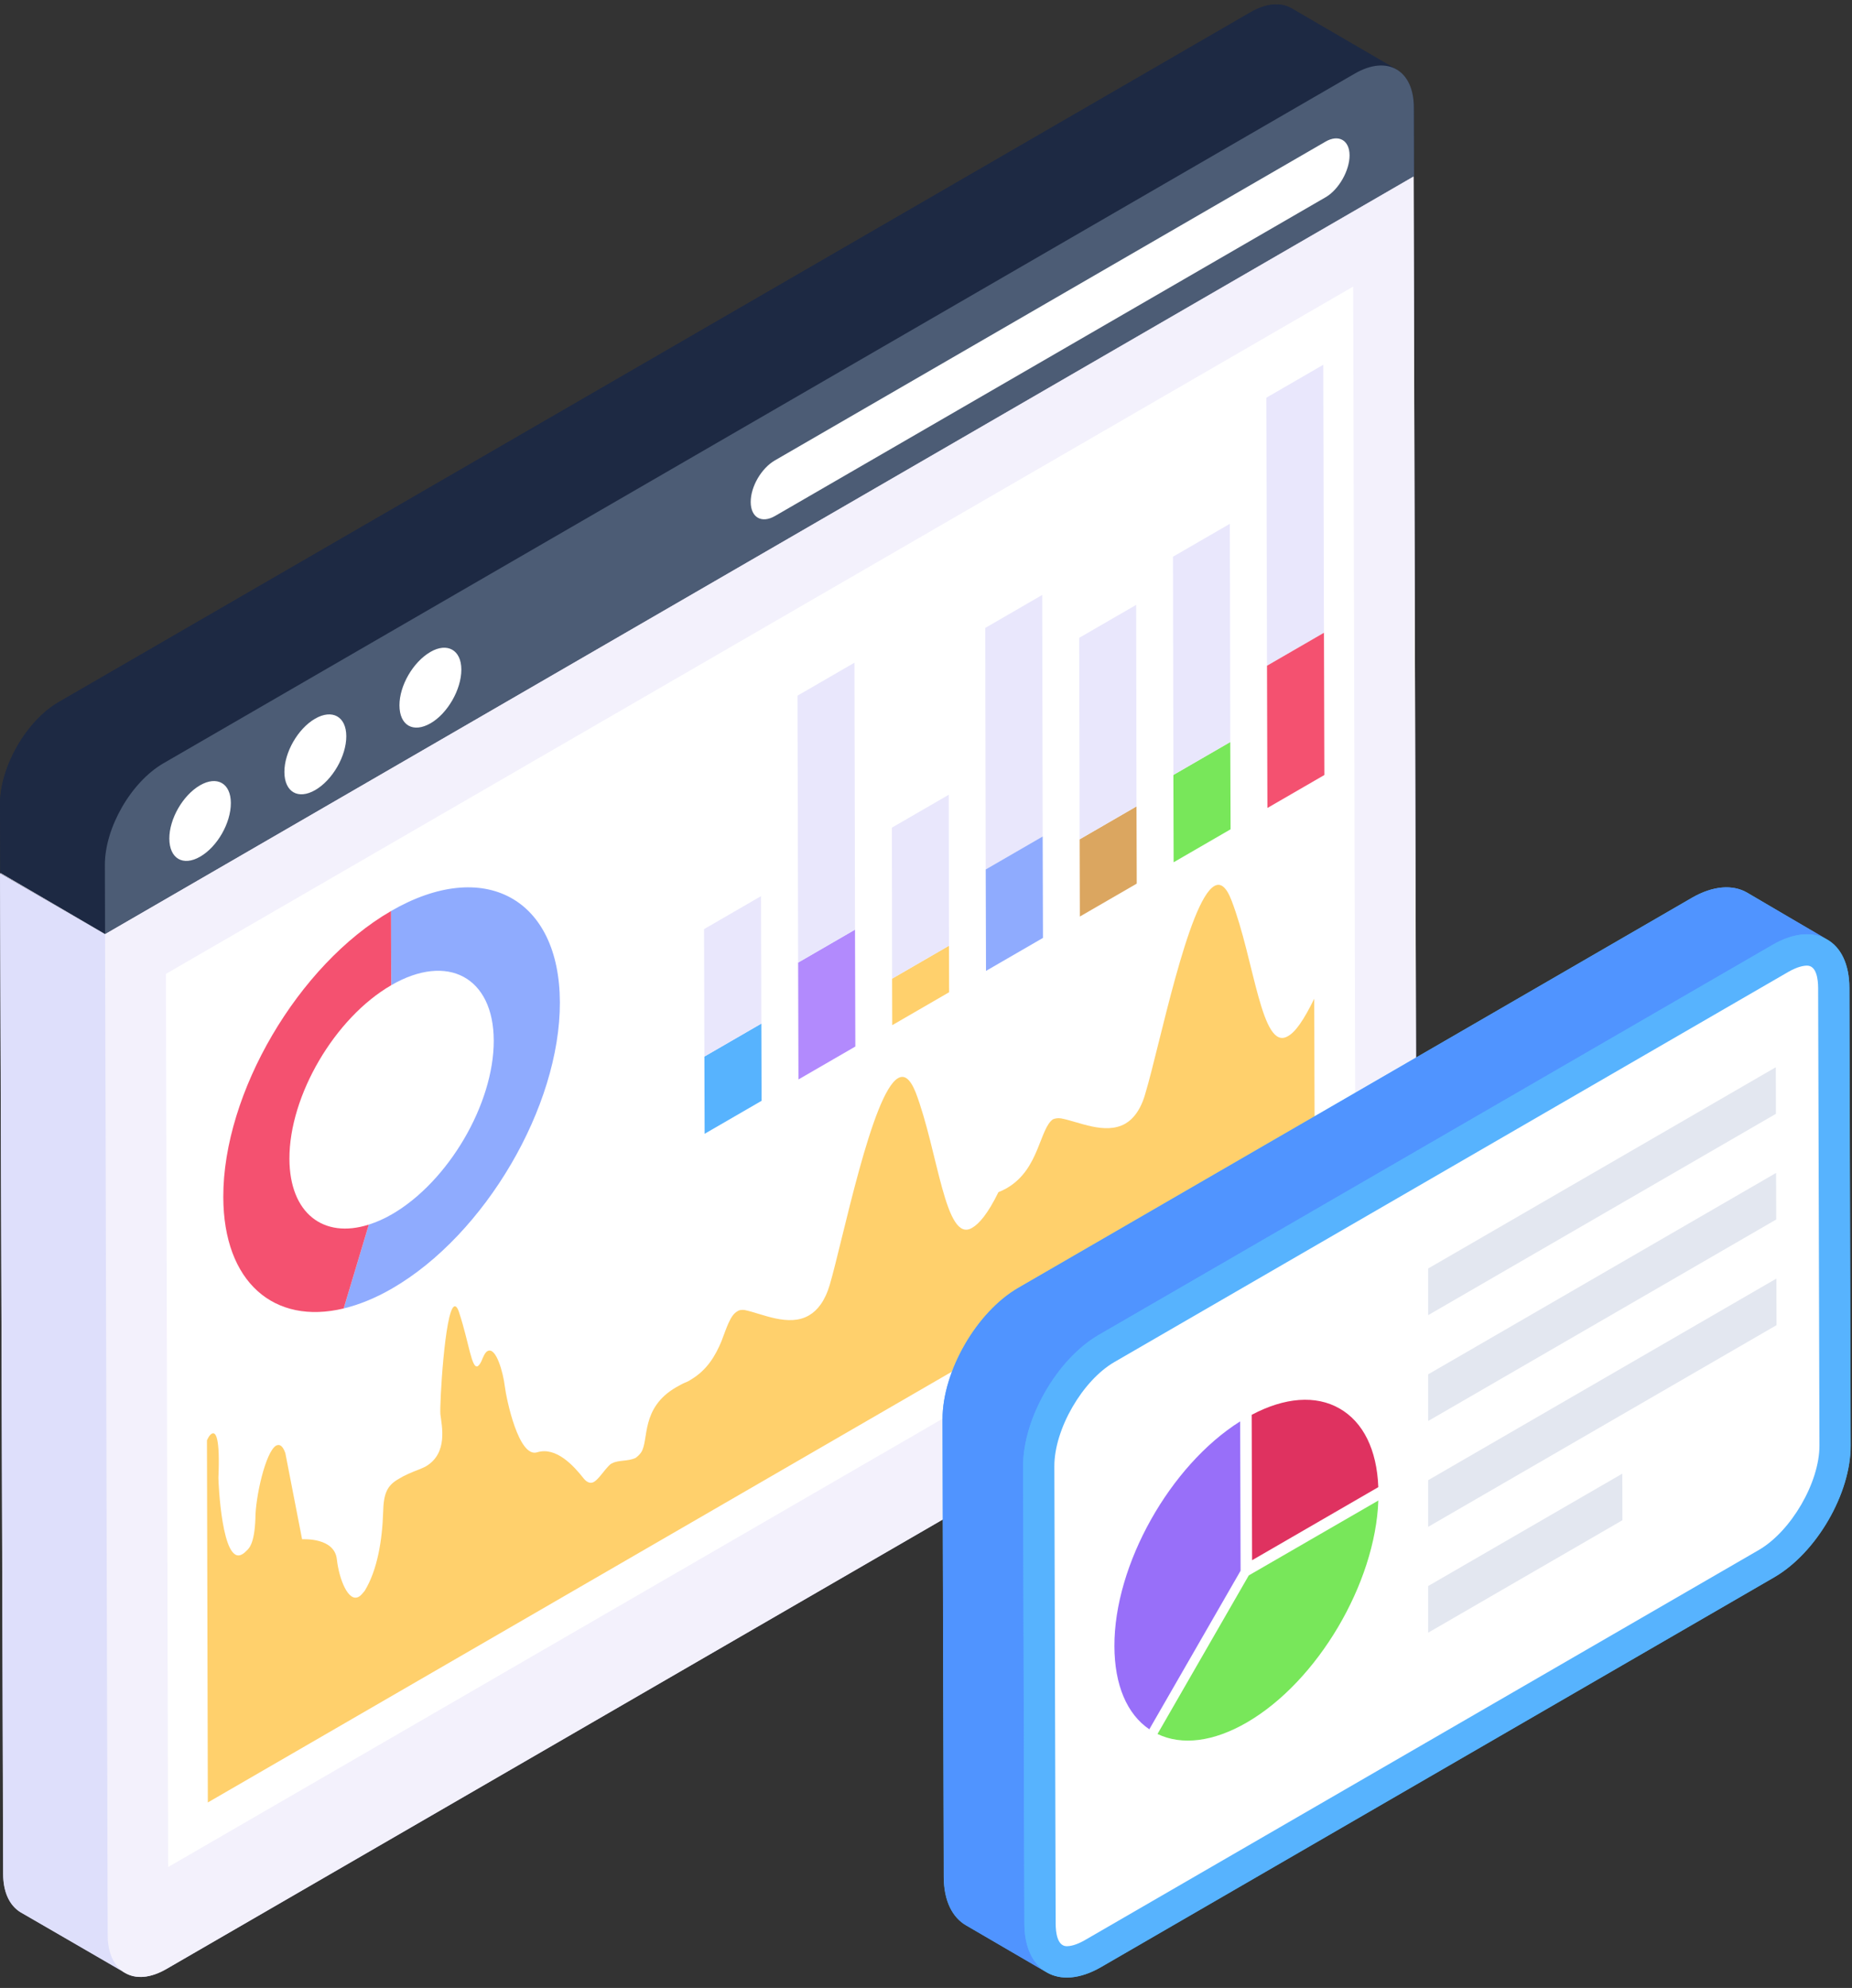 <svg width="123" height="132" viewBox="0 0 123 132" fill="none" xmlns="http://www.w3.org/2000/svg">
<rect x="0" y="0" width="123" height="132" fill="#333333" stroke="none"/>
<g id="_x31_77_1_">
<g id="Group">
<g id="Group_2">
<g id="Group_3">
<g id="Group_4">
<g id="Group_5">
<g id="Group_6">
<path id="Vector" d="M93.88 11.735L6.97 62.04L0.027 57.973L86.937 7.668L93.88 11.735Z" fill="#DEDFFB"/>
</g>
</g>
<g id="Group_7">
<g id="Group_8">
<path id="Vector_2" d="M94.07 78.171C94.07 80.655 92.355 83.685 90.177 84.94L11.054 130.741C9.965 131.369 9.012 131.424 8.304 130.987C8.223 130.96 8.141 130.905 8.087 130.851L1.361 126.975C0.654 126.538 0.218 125.664 0.218 124.436L0 58L6.97 62.04L93.88 11.735L94.07 78.171Z" fill="#DEDFFB"/>
</g>
</g>
</g>
<g id="Group_9">
<g id="Group_10">
<g id="Group_11">
<path id="Vector_3" d="M8.305 131.001L1.352 126.962C0.641 126.526 0.207 125.655 0.207 124.427L0.01 57.996L6.962 62.035L7.159 128.466C7.159 129.734 7.594 130.605 8.305 131.001Z" fill="#DEDFFB"/>
</g>
</g>
<g id="Group_12">
<g id="Group_13">
<path id="Vector_4" d="M6.977 62.034L0.017 57.979L86.927 7.677L93.887 11.732L6.977 62.034Z" fill="#F3F1FC"/>
</g>
</g>
<g id="Group_14">
<g id="Group_15">
<path id="Vector_5" d="M93.887 11.732L94.062 78.184C94.069 80.653 92.359 83.68 90.19 84.935L11.049 130.741C8.905 131.982 7.159 130.955 7.152 128.486L6.978 62.033L93.887 11.732Z" fill="#F3F1FC"/>
</g>
</g>
</g>
<g id="Group_16">
<g id="Group_17">
<g id="Group_18">
<path id="Vector_6" d="M93.907 7.123V11.681L6.97 62.013L0.027 57.946L0 53.388C0 50.931 1.743 47.874 3.894 46.618L83.016 0.845C84.105 0.19 85.085 0.135 85.793 0.572L92.6 4.53C93.389 4.912 93.88 5.813 93.907 7.123V7.123Z" fill="#1D2943"/>
</g>
</g>
</g>
<g id="Group_19">
<g id="Group_20">
<path id="Vector_7" d="M85.797 0.559C85.088 0.146 84.106 0.202 83.017 0.832L3.902 46.623C1.733 47.878 -0.002 50.919 0.005 53.389L0.018 57.95L6.978 62.005L6.965 57.443C6.958 54.974 8.693 51.933 10.861 50.678L89.978 4.886C91.066 4.256 92.048 4.201 92.757 4.614L85.797 0.559Z" fill="#1D2943"/>
</g>
<g id="Group_21">
<g id="Group_22">
<path id="Vector_8" d="M89.978 4.886C92.147 3.631 93.892 4.657 93.9 7.127L93.912 11.688L6.978 62.005L6.965 57.443C6.958 54.974 8.693 51.933 10.862 50.678L89.978 4.886Z" fill="#4C5C75"/>
</g>
</g>
</g>
</g>
<g id="Group_23">
<g id="Group_24">
<g id="Group_25">
<path id="Vector_9" d="M13.282 52.146C14.417 51.489 15.328 52.01 15.332 53.317C15.335 54.654 14.431 56.225 13.296 56.882C12.161 57.539 11.25 57.018 11.246 55.682C11.242 54.374 12.147 52.803 13.282 52.146Z" fill="white"/>
</g>
</g>
<g id="Group_26">
<g id="Group_27">
<path id="Vector_10" d="M20.924 47.723C22.059 47.066 22.995 47.572 22.999 48.88C23.003 50.216 22.073 51.802 20.938 52.459C19.803 53.116 18.892 52.595 18.888 51.259C18.884 49.952 19.789 48.38 20.924 47.723V47.723Z" fill="white"/>
</g>
</g>
<g id="Group_28">
<g id="Group_29">
<path id="Vector_11" d="M28.591 43.286C29.701 42.644 30.637 43.149 30.64 44.457C30.644 45.793 29.714 47.379 28.604 48.021C27.444 48.693 26.533 48.172 26.53 46.836C26.526 45.529 27.431 43.957 28.591 43.286Z" fill="white"/>
</g>
</g>
<g id="Group_30">
<g id="Group_31">
<path id="Vector_12" d="M88.037 9.403C88.894 8.907 89.628 9.297 89.631 10.314C89.634 11.331 88.905 12.597 88.047 13.093L51.478 34.259C50.57 34.784 49.861 34.35 49.858 33.334C49.855 32.317 50.559 31.095 51.467 30.569L88.037 9.403Z" fill="white"/>
</g>
</g>
</g>
</g>
<g id="Group_32">
<g id="Group_33">
<g id="Group_34">
<g id="Group_35">
<path id="Vector_13" d="M89.872 19.028L90.018 78.335L11.167 123.973L11.021 64.666L89.872 19.028Z" fill="white"/>
</g>
</g>
</g>
<g id="Group_36">
<g id="Group_37">
<g id="Group_38">
<path id="Vector_14" d="M87.314 77.133L13.803 119.684L13.745 95.638C13.745 95.638 13.891 95.286 14.066 95.198C14.329 95.051 14.622 95.433 14.505 98.13C14.505 98.424 14.739 103.995 16.085 103.204C16.202 103.145 16.319 103.028 16.465 102.881C16.494 102.822 16.904 102.559 16.962 100.828C16.962 99.421 17.635 96.4 18.337 95.99C18.571 95.872 18.776 95.99 18.951 96.488L20.063 102.207C20.18 102.207 22.228 102.089 22.374 103.555C22.52 104.846 23.134 106.429 23.837 106.019C23.954 105.96 24.071 105.814 24.217 105.638C25.065 104.259 25.387 102.265 25.446 100.418C25.475 99.157 25.709 98.629 26.499 98.189C26.82 97.984 27.288 97.778 27.903 97.544C28.049 97.485 28.166 97.427 28.283 97.368C29.775 96.488 29.336 94.67 29.248 93.908C29.19 93.233 29.541 87.104 30.155 86.752C30.272 86.694 30.389 86.811 30.506 87.192C31.15 89.157 31.325 90.946 31.735 90.711C31.823 90.653 31.939 90.506 32.056 90.183C32.174 89.919 32.261 89.773 32.378 89.714C32.963 89.392 33.431 91.239 33.519 92.001C33.636 92.94 34.455 96.84 35.684 96.43C36.942 96.048 38.112 97.339 38.755 98.16C39.019 98.482 39.253 98.512 39.457 98.394C39.779 98.189 40.101 97.661 40.452 97.309C40.51 97.251 40.569 97.192 40.657 97.163C40.861 97.045 41.154 97.016 41.417 96.987C41.681 96.957 41.944 96.928 42.207 96.811C42.324 96.723 42.47 96.605 42.587 96.43C43.114 95.609 42.529 93.497 44.898 92.119C45.074 92.031 45.249 91.913 45.454 91.825C45.6 91.767 45.747 91.708 45.864 91.62C46.975 90.975 47.531 89.978 47.911 89.069C48.262 88.16 48.496 87.339 48.964 87.075C49.081 86.987 49.257 86.957 49.462 86.987C50.602 87.221 52.387 88.13 53.733 87.339C54.288 87.016 54.785 86.4 55.107 85.315C55.985 82.324 57.916 72.588 59.642 71.591C60.051 71.357 60.431 71.591 60.812 72.53C62.303 76.43 62.771 82.588 64.556 81.532C65.024 81.269 65.609 80.594 66.311 79.157C66.37 79.128 66.399 79.128 66.457 79.098C66.604 79.04 66.75 78.952 66.867 78.893C67.978 78.248 68.505 77.251 68.885 76.342C69.266 75.433 69.499 74.612 69.938 74.318C70.084 74.26 70.26 74.23 70.465 74.26C71.606 74.465 73.39 75.374 74.736 74.612C75.291 74.289 75.789 73.644 76.081 72.559C76.988 69.568 78.919 59.832 80.645 58.835C81.054 58.6 81.434 58.864 81.785 59.773C83.307 63.703 83.775 69.832 85.53 68.805C86.027 68.541 86.583 67.75 87.285 66.313L87.314 77.133Z" fill="#FFD06C"/>
</g>
</g>
</g>
<g id="Group_39">
<g id="Group_40">
<g id="Group_41">
<path id="Vector_15" d="M25.969 60.493C32.145 56.919 37.165 59.641 37.184 66.552C37.204 73.468 32.216 81.982 26.045 85.554C24.923 86.203 23.846 86.634 22.825 86.881L24.494 81.314C24.99 81.155 25.501 80.936 26.032 80.628C29.776 78.461 32.804 73.303 32.792 69.094C32.781 64.89 29.733 63.248 25.988 65.416L25.969 60.493Z" fill="#8FABFE"/>
</g>
</g>
</g>
<g id="Group_42">
<g id="Group_43">
<g id="Group_44">
<path id="Vector_16" d="M25.969 60.494L25.983 65.419C22.238 67.586 19.21 72.744 19.222 76.948C19.233 80.563 21.485 82.274 24.494 81.314L22.824 86.882C18.216 87.992 14.846 85.149 14.83 79.49C14.811 72.579 19.803 64.062 25.969 60.494V60.494Z" fill="#F45170"/>
</g>
</g>
</g>
</g>
<g id="Group_45">
<g id="Group_46">
<g id="Group_47">
<g id="Group_48">
<path id="Vector_17" d="M75.481 53.544L75.496 58.673L71.718 60.859L71.704 55.731L75.481 53.544Z" fill="#DBA660"/>
</g>
</g>
</g>
<g id="Group_49">
<g id="Group_50">
<g id="Group_51">
<path id="Vector_18" d="M63.026 62.796L63.035 65.885L59.257 68.072L59.248 64.983L63.026 62.796Z" fill="#FFD06C"/>
</g>
</g>
</g>
<g id="Group_52">
<g id="Group_53">
<g id="Group_54">
<path id="Vector_19" d="M50.565 67.966L50.58 73.094L46.797 75.284L46.782 70.155L50.565 67.966Z" fill="#57B3FE"/>
</g>
</g>
</g>
<g id="Group_55">
<g id="Group_56">
<g id="Group_57">
<path id="Vector_20" d="M50.541 59.505L50.565 67.966L46.782 70.155L46.758 61.695L50.541 59.505Z" fill="#E9E7FC"/>
</g>
</g>
</g>
<g id="Group_58">
<g id="Group_59">
<g id="Group_60">
<path id="Vector_21" d="M56.785 61.728L56.807 69.49L53.029 71.676L53.008 63.915L56.785 61.728Z" fill="#B28AFD"/>
</g>
</g>
</g>
<g id="Group_61">
<g id="Group_62">
<g id="Group_63">
<path id="Vector_22" d="M56.749 44.002L56.785 61.728L53.008 63.915L52.966 46.192L56.749 44.002Z" fill="#E9E7FC"/>
</g>
</g>
</g>
<g id="Group_64">
<g id="Group_65">
<g id="Group_66">
<path id="Vector_23" d="M87.886 24.219L87.93 42.016L84.147 44.205L84.103 26.409L87.886 24.219Z" fill="#E9E7FC"/>
</g>
</g>
</g>
<g id="Group_67">
<g id="Group_68">
<g id="Group_69">
<path id="Vector_24" d="M87.93 42.016L87.957 51.461L84.174 53.65L84.147 44.205L87.93 42.016Z" fill="#F45170"/>
</g>
</g>
</g>
<g id="Group_70">
<g id="Group_71">
<g id="Group_72">
<path id="Vector_25" d="M81.707 49.27L81.729 55.065L77.946 57.255L77.93 51.456L81.707 49.27Z" fill="#78E75A"/>
</g>
</g>
</g>
<g id="Group_73">
<g id="Group_74">
<g id="Group_75">
<path id="Vector_26" d="M81.68 34.781L81.707 49.27L77.93 51.456L77.903 36.967L81.68 34.781Z" fill="#E9E7FC"/>
</g>
</g>
</g>
<g id="Group_76">
<g id="Group_77">
<g id="Group_78">
<path id="Vector_27" d="M75.458 40.164L75.481 53.544L71.704 55.731L71.675 42.353L75.458 40.164Z" fill="#E9E7FC"/>
</g>
</g>
</g>
<g id="Group_79">
<g id="Group_80">
<g id="Group_81">
<path id="Vector_28" d="M69.218 39.505L69.249 55.542L65.466 57.732L65.435 41.695L69.218 39.505Z" fill="#E9E7FC"/>
</g>
</g>
</g>
<g id="Group_82">
<g id="Group_83">
<g id="Group_84">
<path id="Vector_29" d="M69.249 55.542L69.268 62.278L65.485 64.467L65.466 57.732L69.249 55.542Z" fill="#8FABFE"/>
</g>
</g>
</g>
<g id="Group_85">
<g id="Group_86">
<g id="Group_87">
<path id="Vector_30" d="M63.012 52.771L63.026 62.796L59.249 64.983L59.234 54.958L63.012 52.771Z" fill="#E9E7FC"/>
</g>
</g>
</g>
</g>
</g>
<g id="Group_88">
<g id="Group_89">
<g id="Group_90">
<g id="Group_91">
<g id="Group_92">
<path id="Vector_31" d="M121.297 62.368C121.161 62.286 121.025 62.204 120.862 62.177C120.971 62.204 121.052 62.231 121.161 62.286C121.216 62.313 121.243 62.34 121.297 62.368Z" fill="#57B3FE"/>
</g>
<g id="Group_93">
<g id="Group_94">
<path id="Vector_32" d="M121.297 62.368C121.161 62.286 121.025 62.204 120.862 62.177C120.971 62.204 121.052 62.231 121.161 62.286C121.216 62.313 121.243 62.34 121.297 62.368Z" fill="#57B3FE"/>
</g>
</g>
</g>
</g>
</g>
<g id="Group_95">
<g id="Group_96">
<g id="Group_97">
<g id="Group_98">
<path id="Vector_33" d="M122.904 95.968C122.931 99.161 120.644 103.092 117.839 104.729L73.105 130.632C71.716 131.424 70.437 131.506 69.511 130.96L64.174 127.848C63.249 127.33 62.677 126.211 62.677 124.627L62.596 94.248C62.596 91.055 64.855 87.124 67.632 85.514L112.367 59.611C113.783 58.792 115.089 58.738 116.015 59.256L121.161 62.286C121.052 62.231 120.971 62.204 120.862 62.177C121.025 62.204 121.161 62.286 121.297 62.368C122.25 62.859 122.822 64.005 122.822 65.589L122.904 95.968Z" fill="#57B3FE"/>
</g>
</g>
</g>
</g>
</g>
<g id="Group_99">
<g id="Group_100">
<g id="Group_101">
<g id="Group_102">
<g id="Group_103">
<path id="Vector_34" d="M116.005 59.265C115.079 58.725 113.792 58.799 112.371 59.621L67.623 85.521C64.861 87.12 62.59 91.063 62.599 94.245L62.685 124.621C62.689 126.201 63.255 127.319 64.163 127.848L69.514 130.965C68.606 130.436 68.04 129.319 68.035 127.738L67.95 97.363C67.941 94.18 70.211 90.237 72.974 88.638L117.722 62.739C119.143 61.916 120.43 61.843 121.356 62.383L116.005 59.265Z" fill="#5094FF"/>
</g>
<g id="Group_104">
<g id="Group_105">
<path id="Vector_35" d="M117.722 62.739C120.533 61.111 122.819 62.417 122.828 65.6L122.914 95.975C122.923 99.157 120.652 103.1 117.841 104.727L73.093 130.627C70.33 132.226 68.044 130.92 68.035 127.738L67.95 97.363C67.941 94.18 70.211 90.237 72.974 88.638L117.722 62.739Z" fill="#57B3FE"/>
</g>
<g id="Group_106">
<path id="Vector_36" d="M70.852 129.229C70.211 129.229 70.114 128.292 70.112 127.731L70.025 97.356C70.019 94.905 71.882 91.674 74.012 90.44L118.76 64.54C119.395 64.172 119.819 64.118 120.013 64.118C120.652 64.118 120.749 65.048 120.751 65.605L120.838 95.98C120.845 98.431 118.959 101.677 116.802 102.925L72.054 128.825C71.446 129.176 71.04 129.229 70.852 129.229V129.229Z" fill="white"/>
</g>
</g>
</g>
</g>
<g id="Group_107">
<g id="Group_108">
<g id="Group_109">
<path id="Vector_37" d="M94.852 87.326L117.947 73.958L117.939 70.865L94.852 84.228V87.326Z" fill="#E3E7F0"/>
</g>
</g>
<g id="Group_110">
<g id="Group_111">
<path id="Vector_38" d="M94.852 94.354L117.967 80.975L117.958 77.882L94.852 91.256V94.354Z" fill="#E3E7F0"/>
</g>
</g>
<g id="Group_112">
<g id="Group_113">
<path id="Vector_39" d="M94.852 108.41L107.753 100.943L107.745 97.85L94.852 105.312V108.41Z" fill="#E3E7F0"/>
</g>
</g>
<g id="Group_114">
<g id="Group_115">
<path id="Vector_40" d="M94.852 101.382L117.987 87.991L117.978 84.898L94.852 98.284V101.382Z" fill="#E3E7F0"/>
</g>
</g>
</g>
</g>
<g id="Group_116">
<g id="Group_117">
<g id="Group_118">
<g id="Group_119">
<path id="Vector_41" d="M82.937 104.608L91.542 99.635C91.346 105.134 87.508 111.648 82.808 114.373C80.595 115.654 78.506 115.919 76.875 115.137L82.937 104.608Z" fill="#78E75A"/>
</g>
</g>
</g>
<g id="Group_120">
<g id="Group_121">
<g id="Group_122">
<path id="Vector_42" d="M83.13 93.945C85.327 92.779 87.389 92.624 88.961 93.522C90.539 94.422 91.446 96.262 91.54 98.747L83.157 103.599L83.13 93.945Z" fill="#DF3260"/>
</g>
</g>
</g>
<g id="Group_123">
<g id="Group_124">
<g id="Group_125">
<path id="Vector_43" d="M82.365 94.38L82.393 104.297L76.331 114.826C74.845 113.816 74.02 111.884 74.013 109.311C73.992 103.9 77.709 97.306 82.365 94.38Z" fill="#986FF9"/>
</g>
</g>
</g>
</g>
</g>
</g>
</svg>
